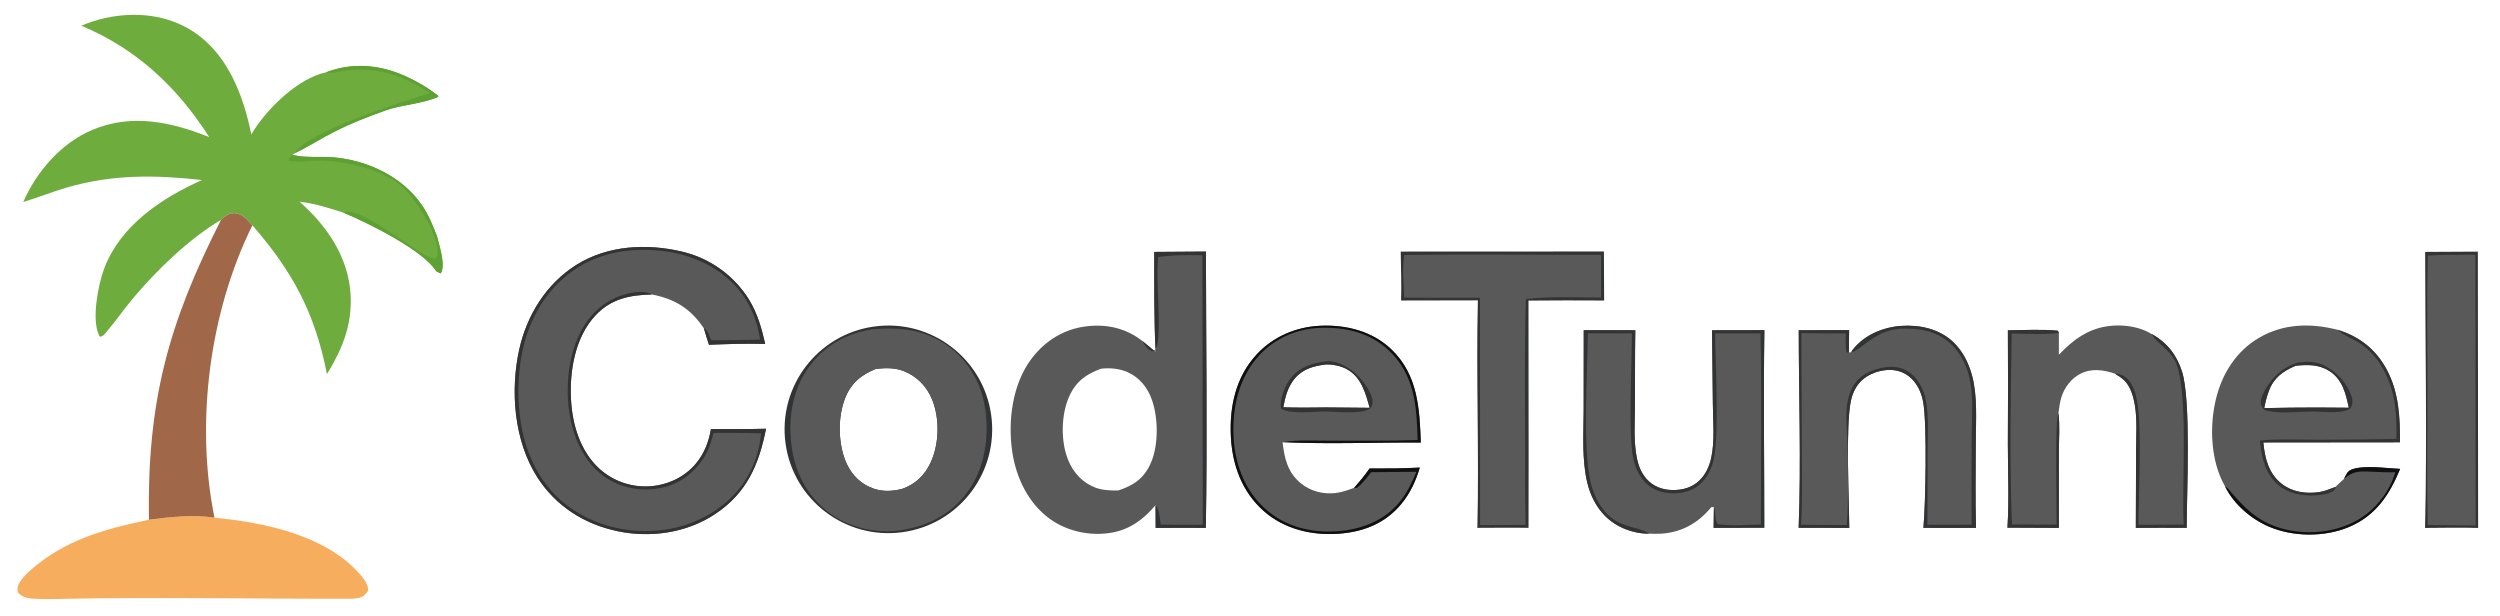 <?xml version="1.0" encoding="utf-8"?>
<svg xmlns="http://www.w3.org/2000/svg" viewBox="60.842 58.923 846.784 208.569" xmlns:bx="https://boxy-svg.com" width="846.784px" height="208.569px"><defs><bx:export><bx:file format="svg"/></bx:export></defs><path fill="#5A595A" d="M 451.798 144.25 L 469.305 144.128 C 469.343 175.311 469.813 206.552 469.277 237.727 C 463.611 237.67 457.944 237.674 452.278 237.739 L 452.241 230.011 C 448.329 234.719 443.587 238.265 437.395 239.342 C 430.187 240.595 422.322 238.956 416.395 234.643 C 409.117 229.346 405.029 220.763 403.722 212.027 C 402.143 201.467 403.728 188.871 410.395 180.2 C 414.999 174.212 421.325 170.349 428.888 169.442 C 435.743 168.62 442.257 170.093 447.743 174.394 L 452.258 178.125 C 451.712 166.844 451.812 155.541 451.798 144.25 M 439.614 225.06 C 444.557 223.403 447.957 221.293 450.351 216.398 C 453.334 210.296 453.251 200.618 450.978 194.248 C 449.515 190.15 446.749 186.7 442.7 184.946 C 439.897 183.732 436.77 183.483 433.759 183.806 C 428.731 185.697 425.344 188.022 423.031 193.119 C 420.205 199.345 420.06 208.462 422.668 214.808 C 424.427 219.088 427.564 222.483 431.942 224.113 C 434.324 225 437.088 225.079 439.614 225.06" style="stroke-width: 1;"/><path fill="#323334" d="M 451.798 144.25 L 469.305 144.128 C 469.343 175.311 469.813 206.552 469.277 237.727 C 463.611 237.67 457.944 237.674 452.278 237.739 L 452.241 230.011 C 453.651 231.84 453.678 234.388 453.986 236.621 C 458.734 236.709 463.491 236.647 468.241 236.646 L 468.106 145.381 C 463.081 145.306 458.072 145.21 453.097 146.009 C 452.405 155.003 453.795 164.152 453.177 173.131 C 453.046 175.025 452.928 176.698 451.472 177.996 C 449.478 177.496 448.757 176.074 447.743 174.394 L 452.258 178.125 C 451.712 166.844 451.812 155.541 451.798 144.25" style="stroke-width: 1;"/><path fill="#323334" d="M 356.937 169.522 C 376.199 166.861 393.964 180.341 396.587 199.609 C 399.21 218.877 385.692 236.615 366.419 239.198 C 347.2 241.773 329.525 228.304 326.91 209.091 C 324.296 189.878 337.729 172.176 356.937 169.522 M 366.347 224.542 C 370.911 222.952 374.069 219.917 376.095 215.523 C 378.998 209.229 379.178 200.662 376.563 194.241 C 374.756 189.804 371.357 186.306 366.866 184.579 C 363.831 183.412 360.727 183.535 357.548 183.852 C 352.49 185.91 349.148 188.617 347.085 193.804 C 344.491 200.326 344.694 209.668 347.637 216.016 C 349.488 220.007 352.682 223.101 356.895 224.478 C 360.11 225.53 363.109 225.315 366.347 224.542" style="stroke-width: 1;"/><path fill="#5A595A" d="M 356.568 170.421 C 365.449 169.776 373.021 170.384 380.7 175.282 C 387.779 179.797 392.452 187.112 394.15 195.274 C 396.146 204.867 394.867 216.097 389.368 224.36 C 384.475 231.713 377.212 236.243 368.629 237.999 C 368.213 238.1 367.796 238.2 367.376 238.283 C 359.028 239.941 349.46 238.029 342.475 233.161 C 335.152 228.058 330.667 220.284 329.195 211.547 C 327.544 201.751 328.925 191.32 334.886 183.166 C 340.307 175.752 347.625 171.845 356.568 170.421 M 366.347 224.542 C 370.911 222.952 374.069 219.917 376.095 215.523 C 378.998 209.229 379.178 200.662 376.563 194.241 C 374.756 189.804 371.357 186.306 366.866 184.579 C 363.831 183.412 360.727 183.535 357.548 183.852 C 352.49 185.91 349.148 188.617 347.085 193.804 C 344.491 200.326 344.694 209.668 347.637 216.016 C 349.488 220.007 352.682 223.101 356.895 224.478 C 360.11 225.53 363.109 225.315 366.347 224.542" style="stroke-width: 1;"/><path fill="#5A595A" d="M 320.312 204.144 C 317.844 216.423 313.801 225.88 303.064 233.037 C 293.471 239.432 281.201 241.195 270.003 238.84 C 258.708 236.465 249.069 230.336 242.816 220.536 C 234.925 208.17 233.607 191.243 236.744 177.172 C 239.305 165.685 245.884 155.075 255.94 148.718 C 266.553 142.01 279.848 141.303 291.841 144.146 C 301.374 146.371 309.615 152.332 314.713 160.689 C 317.446 165.253 318.861 170.264 320.023 175.416 C 313.659 175.22 307.337 175.456 300.978 175.696 C 300.396 173.859 299.788 172.026 299.272 170.169 C 294.744 163.431 289.532 160.245 281.671 158.662 C 274.229 158.85 267.839 160.063 262.501 165.786 C 255.605 173.182 253.714 184.586 254.253 194.34 C 254.725 202.88 257.382 211.74 263.854 217.688 C 268.596 221.976 274.897 224.118 281.27 223.608 C 287.125 223.156 292.77 220.492 296.547 215.955 C 299.421 212.503 300.885 208.633 301.649 204.267 C 307.864 204.228 314.101 204.302 320.312 204.144" style="stroke-width: 1;"/><path fill="#323334" d="M 320.312 204.144 C 317.844 216.423 313.801 225.88 303.064 233.037 C 293.471 239.432 281.201 241.195 270.003 238.84 C 258.708 236.465 249.069 230.336 242.816 220.536 C 234.925 208.17 233.607 191.243 236.744 177.172 C 239.305 165.685 245.884 155.075 255.94 148.718 C 266.553 142.01 279.848 141.303 291.841 144.146 C 301.374 146.371 309.615 152.332 314.713 160.689 C 317.446 165.253 318.861 170.264 320.023 175.416 C 313.659 175.22 307.337 175.456 300.978 175.696 C 300.396 173.859 299.788 172.026 299.272 170.169 L 299.472 170.191 C 300.709 171.074 301.14 172.773 301.746 174.167 C 307.261 174.173 312.783 174.04 318.298 173.97 C 317.369 168.104 315.423 162.702 311.774 157.967 C 305.534 149.868 295.72 145.225 285.708 143.988 C 274.086 142.552 262.368 144.526 253.08 151.994 C 243.27 159.882 238.199 171.392 236.876 183.704 C 235.392 197.513 237.518 212.895 246.528 223.927 C 253.558 232.535 264.089 237.549 275.079 238.577 C 286.652 239.66 297.863 236.617 306.78 229.05 C 313.709 223.171 317.827 214.753 318.611 205.722 C 313.263 205.487 307.874 205.596 302.52 205.576 C 301.982 207.638 301.41 209.753 300.483 211.68 C 297.85 217.154 292.998 221.685 287.181 223.538 C 280.679 225.601 273.617 224.928 267.621 221.674 C 260.76 217.888 256.606 210.723 254.639 203.335 C 251.848 192.849 252.789 179.076 258.444 169.647 C 262.044 163.644 267.428 159.633 274.291 158.172 C 276.363 157.731 279.88 157.487 281.671 158.662 C 274.229 158.85 267.839 160.063 262.501 165.786 C 255.605 173.182 253.714 184.586 254.253 194.34 C 254.725 202.88 257.382 211.74 263.854 217.688 C 268.596 221.976 274.897 224.118 281.27 223.608 C 287.125 223.156 292.77 220.492 296.547 215.955 C 299.421 212.503 300.885 208.633 301.649 204.267 C 307.864 204.228 314.101 204.302 320.312 204.144" style="stroke-width: 1;"/><path fill="#5A595A" d="M 541.751 217.295 C 540.401 221.828 538.461 226.059 535.414 229.71 C 529.929 236.282 522.518 239.121 514.211 239.705 C 505.104 240.345 495.819 238.147 488.859 231.994 C 481.516 225.501 478.242 216.422 477.758 206.815 C 477.247 196.662 479.401 186.681 486.449 179.021 C 492.067 172.916 499.914 169.607 508.141 169.257 C 516.898 168.885 525.755 171.118 532.212 177.346 C 541.057 185.876 541.687 197.304 542.09 208.815 C 526.558 208.735 510.775 209.407 495.273 208.69 C 495.891 214.134 496.951 218.924 501.44 222.606 C 504.757 225.326 508.948 226.381 513.187 225.922 C 515.377 225.685 517.422 224.918 519.477 224.17 C 521.384 222.012 523.095 219.978 524.734 217.606 C 530.422 217.632 536.069 217.612 541.751 217.295 M 495.513 196.868 C 500.369 197.055 505.212 196.985 510.069 196.918 L 524.762 197.052 C 523.41 192.141 521.941 186.693 517.128 184.026 C 515.024 182.861 512.353 182.324 509.963 182.372 C 505.813 182.876 502.119 183.839 499.321 187.219 C 497.021 189.997 496.151 193.396 495.513 196.868" style="stroke-width: 1;"/><path fill="#0F1011" d="M 541.751 217.295 C 540.401 221.828 538.461 226.059 535.414 229.71 C 529.929 236.282 522.518 239.121 514.211 239.705 C 505.104 240.345 495.819 238.147 488.859 231.994 C 481.516 225.501 478.242 216.422 477.758 206.815 C 477.247 196.662 479.401 186.681 486.449 179.021 C 492.067 172.916 499.914 169.607 508.141 169.257 C 516.898 168.885 525.755 171.118 532.212 177.346 C 541.057 185.876 541.687 197.304 542.09 208.815 C 526.558 208.735 510.775 209.407 495.273 208.69 C 500.343 207.831 506.089 208.204 511.239 208.184 C 521.156 208.147 531.099 208.306 541.01 207.955 C 540.715 196.596 540.045 185.858 531.173 177.542 C 524.745 171.518 516.227 169.592 507.644 169.995 C 499.906 170.359 492.539 173.589 487.294 179.353 C 480.445 186.88 478.172 196.954 478.67 206.904 C 479.129 216.063 482.476 225.093 489.45 231.297 C 496.174 237.278 504.715 239.449 513.575 238.866 C 521.499 238.345 529.301 235.561 534.568 229.356 C 537.306 226.132 539.004 222.596 540.598 218.72 L 525.269 218.86 C 523.752 220.813 522.386 222.692 520.397 224.199 L 519.477 224.17 C 521.384 222.012 523.095 219.978 524.734 217.606 C 530.422 217.632 536.069 217.612 541.751 217.295" style="stroke-width: 1;"/><path fill="#323334" d="M 510.052 181.301 C 510.381 181.284 510.71 181.239 511.04 181.251 C 514.367 181.374 517.961 183.5 520.308 185.732 C 522.459 187.779 526.065 192.393 525.737 195.58 C 525.668 196.246 525.379 196.873 524.868 197.301 C 522.398 199.368 513.032 198.31 509.569 198.276 C 505.467 198.337 498.442 199.288 494.815 197.417 C 494.776 197.264 494.72 197.115 494.698 196.959 C 494.281 194.006 496.204 189.289 498.005 187.035 C 501.147 183.103 505.29 181.936 510.052 181.301 M 495.513 196.868 C 500.369 197.055 505.212 196.985 510.069 196.918 L 524.762 197.052 C 523.41 192.141 521.941 186.693 517.128 184.026 C 515.024 182.861 512.353 182.324 509.963 182.372 C 505.813 182.876 502.119 183.839 499.321 187.219 C 497.021 189.997 496.151 193.396 495.513 196.868" style="stroke-width: 1;"/><path fill="#5A595A" d="M 814.5 223.674 C 809.566 215.086 809.136 203.214 811.487 193.774 C 813.597 185.304 818.374 177.803 826.002 173.339 C 834.258 168.507 843.462 168.297 852.531 170.612 C 860.041 172.865 865.68 177.339 869.345 184.277 C 873.39 191.932 873.775 200.255 873.745 208.734 L 827.459 208.782 C 827.974 214.129 829.254 219.356 833.729 222.832 C 837.268 225.581 841.844 226.231 846.19 225.63 C 847.943 225.387 849.44 224.794 851.075 224.165 C 851.338 224.063 851.603 223.969 851.867 223.872 C 852.787 222.918 853.784 222.044 854.765 221.153 C 855.559 219.696 855.854 218.466 857.551 217.884 C 861.912 216.388 869.113 217.554 873.808 217.74 C 870.132 226.602 865.493 233.718 856.233 237.522 C 848.026 240.892 837.574 240.788 829.415 237.322 C 823.284 234.718 817.447 229.71 814.5 223.674 M 827.776 197.156 C 833.734 197.021 839.693 196.952 845.652 196.95 L 856.406 197.026 C 855.408 192.252 854.256 187.42 849.846 184.594 C 846.34 182.348 842.367 182.378 838.378 182.819 C 834.145 184.657 831.072 186.763 829.369 191.258 C 828.648 193.161 828.144 195.158 827.776 197.156" style="stroke-width: 1;"/><path fill="#323334" d="M 852.531 170.612 C 860.041 172.865 865.68 177.339 869.345 184.277 C 873.39 191.932 873.775 200.255 873.745 208.734 L 827.459 208.782 C 827.974 214.129 829.254 219.356 833.729 222.832 C 837.268 225.581 841.844 226.231 846.19 225.63 C 847.943 225.387 849.44 224.794 851.075 224.165 C 851.338 224.063 851.603 223.969 851.867 223.872 L 851.981 224.203 C 851.786 224.478 851.643 224.799 851.396 225.029 C 850.465 225.897 848.478 226.362 847.246 226.52 C 842.115 227.177 836.556 226.614 832.469 223.152 C 828.02 219.384 826.813 213.635 826.305 208.128 C 832.83 207.518 839.518 207.852 846.071 207.868 C 854.903 207.85 863.732 207.759 872.56 207.594 C 872.601 203.881 872.535 200.087 872.072 196.4 C 871.104 188.683 867.44 180.44 861.012 175.77 C 858.548 173.98 855.499 172.993 853.145 171.115 C 852.938 170.95 852.736 170.78 852.531 170.612" style="stroke-width: 1;"/><path fill="#0F1011" d="M 854.765 221.153 C 855.559 219.696 855.854 218.466 857.551 217.884 C 861.912 216.388 869.113 217.554 873.808 217.74 C 870.132 226.602 865.493 233.718 856.233 237.522 C 848.026 240.892 837.574 240.788 829.415 237.322 C 823.284 234.718 817.447 229.71 814.5 223.674 C 815.316 224.239 815.203 224.068 815.704 224.654 C 820.902 230.728 825.18 235.326 833.066 237.734 C 841.425 240.288 851.355 239.499 859.04 235.25 C 865.19 231.85 870.188 225.644 872.168 218.879 C 869.498 218.962 866.928 218.815 864.266 218.692 C 860.302 218.509 857.867 218.352 854.765 221.153" style="stroke-width: 1;"/><path fill="#323334" d="M 839.341 181.689 C 842.497 181.328 845.282 181.312 848.175 182.754 C 852.271 184.796 855.963 188.858 857.358 193.248 C 857.839 194.763 857.773 195.729 857.009 197.16 C 854.679 199.247 847.751 198.343 844.569 198.304 C 839.855 198.321 833.668 199.061 829.147 198.175 C 827.879 197.927 827.325 197.563 826.806 196.322 C 826.131 194.709 827.281 192.359 828.061 190.978 C 830.654 186.387 834.228 183.137 839.341 181.689 M 827.776 197.156 C 833.734 197.021 839.693 196.952 845.652 196.95 L 856.406 197.026 C 855.408 192.252 854.256 187.42 849.846 184.594 C 846.34 182.348 842.367 182.378 838.378 182.819 C 834.145 184.657 831.072 186.763 829.369 191.258 C 828.648 193.161 828.144 195.158 827.776 197.156" style="stroke-width: 1;"/><path fill="#5A595A" d="M 597.271 170.76 L 614.745 170.757 C 614.601 179.048 614.662 187.355 614.637 195.648 C 614.619 201.652 614.075 208.341 615.297 214.225 C 615.822 216.755 616.827 219.212 618.558 221.162 C 620.8 223.688 623.884 224.839 627.215 224.904 C 630.713 224.973 634.001 224.098 636.545 221.591 C 638.627 219.54 639.852 216.815 640.46 213.987 C 641.71 208.172 641.067 201.701 641.008 195.777 L 640.729 170.781 L 658.469 170.747 C 658.113 193.029 658.446 215.373 658.434 237.662 L 641.265 237.714 L 641.358 230.669 L 640.468 230.713 L 639.916 231.358 C 635.612 236.343 630.112 239.291 623.464 239.689 C 622.089 239.771 620.687 239.714 619.311 239.678 C 613.848 239.709 608.167 237.448 604.356 233.524 C 601.411 230.493 599.512 226.65 598.514 222.567 C 596.58 214.651 597.226 205.865 597.251 197.763 L 597.271 170.76 Z" style="stroke-width: 1;"/><path fill="#323334" d="M 597.271 170.76 L 614.745 170.757 C 614.601 179.048 614.662 187.355 614.637 195.648 C 614.619 201.652 614.075 208.341 615.297 214.225 C 615.822 216.755 616.827 219.212 618.558 221.162 C 620.8 223.688 623.884 224.839 627.215 224.904 C 630.713 224.973 634.001 224.098 636.545 221.591 C 638.627 219.54 639.852 216.815 640.46 213.987 C 641.71 208.172 641.067 201.701 641.008 195.777 L 640.729 170.781 L 658.469 170.747 C 658.113 193.029 658.446 215.373 658.434 237.662 L 641.265 237.714 L 641.358 230.669 L 641.593 231.535 C 642.041 233.236 641.679 234.991 642.732 236.467 C 647.413 237.163 652.529 236.668 657.261 236.584 C 657.277 215.018 657.625 193.39 657.142 171.835 L 641.767 171.862 C 641.885 182.002 643.204 205.871 641.333 214.435 C 640.697 217.345 639.392 220.165 637.307 222.324 C 634.765 224.957 631.31 226.028 627.715 226.015 C 624.149 226.001 620.75 225.023 618.196 222.436 C 615.917 220.128 614.638 217.062 614 213.92 C 612.334 205.709 613.581 181.77 613.581 171.857 L 598.678 171.808 C 598.52 184.535 596.902 210.965 599.565 222.097 C 600.539 226.168 602.318 229.991 605.224 233.046 C 609.843 237.903 617.034 237.466 619.311 239.678 C 613.848 239.709 608.167 237.448 604.356 233.524 C 601.411 230.493 599.512 226.65 598.514 222.567 C 596.58 214.651 597.226 205.865 597.251 197.763 L 597.271 170.76 Z" style="stroke-width: 1;"/><path fill="#5A595A" d="M 758.206 179.067 C 763.807 173.221 769.456 169.335 777.9 169.161 C 781.649 169.083 786.337 169.957 789.548 172.024 C 794.779 174.849 798.123 179.104 799.919 184.777 C 803.015 194.559 801.541 225.499 801.497 237.71 C 795.757 237.671 790.016 237.673 784.274 237.716 L 784.361 211.712 C 784.371 206.619 784.784 201.155 783.946 196.131 C 783.482 193.357 782.584 190.154 780.625 188.041 C 779.659 186.998 778.394 186.22 777.197 185.474 C 773.255 184.177 769.248 183.568 765.381 185.583 C 762.387 187.143 760.04 190.246 759.07 193.456 C 758.537 195.22 758.297 197.069 758.056 198.891 C 758.602 202.902 758.222 207.498 758.219 211.562 L 758.205 237.721 L 740.788 237.645 C 741.38 228.353 740.95 218.824 740.927 209.512 C 741.009 196.607 741.013 183.702 740.937 170.797 C 746.515 170.757 752.286 170.402 757.837 170.937 L 758.216 171.697 L 758.206 179.067 Z" style="stroke-width: 1;"/><path fill="#323334" d="M 789.548 172.024 C 794.779 174.849 798.123 179.104 799.919 184.777 C 803.015 194.559 801.541 225.499 801.497 237.71 C 795.757 237.671 790.016 237.673 784.274 237.716 L 784.361 211.712 C 784.371 206.619 784.784 201.155 783.946 196.131 C 783.482 193.357 782.584 190.154 780.625 188.041 C 779.659 186.998 778.394 186.22 777.197 185.474 C 778.94 185.474 780.438 186.174 781.634 187.439 C 783.39 189.297 784.23 192.156 784.682 194.61 C 786.399 203.928 785.218 226.07 785.164 236.691 L 800.497 236.619 C 799.661 223.891 802.426 190.366 797.444 180.961 C 795.553 177.391 792.171 175.756 789.982 172.662 C 789.834 172.452 789.693 172.236 789.548 172.024" style="stroke-width: 1;"/><path fill="#323334" d="M 740.937 170.797 C 746.515 170.757 752.286 170.402 757.837 170.937 L 758.216 171.697 C 753.05 172.337 747.458 171.936 742.242 171.898 C 741.871 193.339 741.503 215.164 742.306 236.583 L 757.449 236.615 C 757.438 231.997 756.811 200.42 758.056 198.891 C 758.602 202.902 758.222 207.498 758.219 211.562 L 758.205 237.721 L 740.788 237.645 C 741.38 228.353 740.95 218.824 740.927 209.512 C 741.009 196.607 741.013 183.702 740.937 170.797" style="stroke-width: 1;"/><path fill="#5A595A" d="M 687.909 178.196 C 688.119 177.794 688.157 177.686 688.476 177.279 C 692.305 172.397 698.624 169.761 704.681 169.318 C 710.972 168.858 717.567 170.261 722.294 174.658 C 725.579 177.714 727.661 181.885 728.812 186.176 C 730.708 193.239 730.093 201.363 730.07 208.62 C 730.039 218.319 729.883 228.022 730.14 237.719 L 712.329 237.706 C 713.075 229.508 713.592 202.658 712.263 195.186 C 711.797 192.562 710.78 190.006 709.046 187.957 C 707.053 185.604 704.325 184.281 701.238 184.22 C 697.767 184.151 693.867 185.44 691.343 187.87 C 689.525 189.621 688.422 191.881 687.848 194.316 C 685.893 202.613 687.152 227.768 687.211 237.737 C 681.498 237.665 675.779 237.71 670.066 237.704 C 670.931 215.528 670.113 192.976 670.093 170.763 L 687.158 170.743 L 687.089 178.315 L 687.909 178.196 Z" style="stroke-width: 1;"/><path fill="#323334" d="M 687.909 178.196 C 688.119 177.794 688.157 177.686 688.476 177.279 C 692.305 172.397 698.624 169.761 704.681 169.318 C 710.972 168.858 717.567 170.261 722.294 174.658 C 725.579 177.714 727.661 181.885 728.812 186.176 C 730.708 193.239 730.093 201.363 730.07 208.62 C 730.039 218.319 729.883 228.022 730.14 237.719 L 712.329 237.706 C 713.075 229.508 713.592 202.658 712.263 195.186 C 711.797 192.562 710.78 190.006 709.046 187.957 C 707.053 185.604 704.325 184.281 701.238 184.22 C 697.767 184.151 693.867 185.44 691.343 187.87 C 689.525 189.621 688.422 191.881 687.848 194.316 C 685.893 202.613 687.152 227.768 687.211 237.737 C 681.498 237.665 675.779 237.71 670.066 237.704 C 670.931 215.528 670.113 192.976 670.093 170.763 L 687.158 170.743 L 687.089 178.315 L 686.279 178.306 C 685.867 176.154 685.979 174.028 686.02 171.849 C 681.015 171.822 675.994 171.87 670.99 171.764 L 671.15 211.991 C 671.161 220.174 671.435 228.508 670.869 236.674 L 686.38 236.759 C 687.076 227.509 686.723 218.165 686.551 208.895 C 686.469 204.476 685.811 199.133 686.678 194.797 C 687.254 191.918 688.548 188.847 690.818 186.898 C 693.773 184.361 698.786 182.841 702.663 183.216 C 705.642 183.504 708.195 185.078 710.034 187.408 C 711.711 189.535 712.717 192.099 713.195 194.75 C 714.185 200.242 713.776 206.216 713.759 211.778 L 713.683 236.671 L 728.653 236.63 C 728.602 226.858 728.611 217.087 728.68 207.317 C 728.704 200.651 729.411 193.151 727.859 186.626 C 726.87 182.471 724.824 178.462 721.712 175.498 C 716.957 170.971 710.57 169.899 704.243 170.305 C 695.89 170.84 690.785 177.91 687.909 178.196" style="stroke-width: 1;"/><path fill="#323334" d="M 535.283 144.133 L 604.108 144.101 L 604.184 160.716 C 595.643 160.658 587.102 160.667 578.562 160.745 L 578.607 212.884 L 578.579 237.712 C 572.806 237.617 567.016 237.706 561.241 237.712 C 561.881 212.053 560.775 186.327 561.411 160.658 L 535.411 160.71 C 535.579 155.2 535.358 149.646 535.283 144.133" style="stroke-width: 1;"/><path fill="#5A595A" d="M 536.468 145.294 C 558.678 144.988 580.934 145.272 603.148 145.262 L 603.149 159.713 C 594.739 159.661 586.034 159.228 577.679 160.225 C 577.164 177.461 577.378 194.734 577.439 211.976 C 577.368 220.223 577.41 228.471 577.566 236.717 L 562.171 236.784 L 562.122 159.773 L 536.452 159.753 C 536.323 155.046 535.795 149.946 536.468 145.294" style="stroke-width: 1;"/><path fill="#323334" d="M 882.275 144.249 L 900.12 144.151 L 900.216 237.744 C 894.239 237.566 888.217 237.721 882.236 237.743 C 882.971 206.644 882.276 175.367 882.275 144.249" style="stroke-width: 1;"/><path fill="#5A595A" d="M 883.163 145.492 C 888.505 145.14 893.934 145.276 899.29 145.225 L 899.379 236.898 L 883.149 236.742 C 882.829 221.416 883.076 206.057 883.072 190.727 C 883.068 175.65 882.816 160.567 883.163 145.492" style="stroke-width: 1;"/><path fill="#6EAC3D" d="M 88.372 67.61 C 91.062 66.549 93.712 65.62 96.542 65.013 C 106.722 62.829 117.472 63.835 126.322 69.636 C 138.052 77.326 143.292 91.322 145.972 104.465 C 146.302 103.887 146.642 103.322 147.012 102.771 C 152.032 95.08 161.982 85.426 171.292 83.408 C 180.332 79.971 189.482 80.807 198.219 84.74 C 202.139 86.5 205.839 88.714 209.243 91.337 L 209.316 91.706 C 203.887 94.131 197.225 94.281 191.502 96.305 C 185.592 98.395 179.622 100.713 174.042 103.562 C 169.552 105.852 165.242 108.632 160.722 110.811 L 159.962 111.401 C 160.262 111.466 160.572 111.535 160.882 111.596 C 165.002 112.412 169.632 111.856 173.842 112.217 C 185.302 113.199 197.123 118.749 203.73 128.382 C 206.003 131.696 207.404 135.163 208.827 138.897 C 209.632 142.096 211.853 148.604 210.141 151.527 C 209.546 151.288 209.081 151.1 208.553 150.728 C 204.117 143.612 185.272 134.28 177.112 130.933 C 172.182 129.347 167.452 127.847 162.282 127.219 C 171.562 135.376 178.872 146.026 179.592 158.692 C 180.172 168.926 176.832 177.094 171.582 185.643 C 167.542 165.022 160.082 151.06 146.332 135.227 C 144.632 133.37 142.762 131.05 139.982 131.134 C 138.102 131.191 137.052 132.196 135.712 133.394 C 124.992 139.689 114.132 150.248 106.162 159.645 C 103.032 163.348 100.282 167.391 97.142 171.06 C 96.372 171.958 95.842 172.894 94.642 172.973 C 94.542 172.77 94.432 172.571 94.332 172.364 C 91.812 166.972 94.122 155.165 96.162 149.797 C 101.702 135.218 115.612 126.031 129.252 119.895 C 113.462 118.167 99.092 117.932 83.672 122.383 C 78.622 123.843 73.752 125.836 68.712 127.337 C 73.312 116.923 81.572 107.335 92.222 102.876 C 105.492 97.323 118.862 100.203 131.712 105.369 C 120.802 88.331 107.152 75.507 88.372 67.61" style="stroke-width: 1;"/><path fill="#5DA133" d="M 177.112 130.933 C 183.642 128.288 202.845 146.195 208.138 146.545 C 208.669 146.006 208.985 145.912 209.051 145.1 C 209.575 138.581 202.869 128.755 198.819 123.935 C 192.852 116.838 178.802 113.575 169.872 113.344 C 166.252 113.251 162.022 113.991 158.522 113.425 C 158.842 112.214 159.072 112.213 159.962 111.401 C 160.262 111.466 160.572 111.535 160.882 111.596 C 165.002 112.412 169.632 111.856 173.842 112.217 C 185.302 113.199 197.123 118.749 203.73 128.382 C 206.003 131.696 207.404 135.163 208.827 138.897 C 209.632 142.096 211.853 148.604 210.141 151.527 C 209.546 151.288 209.081 151.1 208.553 150.728 C 204.117 143.612 185.272 134.28 177.112 130.933" style="stroke-width: 1;"/><path fill="#5DA133" d="M 171.292 83.408 C 180.332 79.971 189.482 80.807 198.219 84.74 C 202.139 86.5 205.839 88.714 209.243 91.337 L 209.316 91.706 C 203.887 94.131 197.225 94.281 191.502 96.305 C 185.592 98.395 179.622 100.713 174.042 103.562 C 169.552 105.852 165.242 108.632 160.722 110.811 C 164.642 103.537 197.317 93.358 206.525 90.429 C 198.135 85.041 189.262 81.57 179.152 82.698 C 176.562 82.987 173.872 83.936 171.292 83.408" style="stroke-width: 1;"/><path fill="#F7AD5E" d="M 111.282 234.966 C 118.482 234.055 126.292 233.127 133.492 234.279 C 150.302 235.874 171.672 240.223 183.152 253.904 C 184.422 255.411 185.532 256.938 185.562 258.967 C 184.732 260.169 184.002 261.064 182.492 261.417 C 181.022 261.763 179.362 261.744 177.852 261.724 C 145.052 261.774 112.132 261.094 79.352 261.822 C 77.052 261.822 74.722 261.881 72.432 261.727 C 70.212 261.578 68.402 261.303 66.892 259.548 C 66.682 258.166 66.702 257.533 67.432 256.305 C 68.912 253.808 71.672 251.547 73.952 249.77 C 85.092 241.074 97.722 237.832 111.282 234.966" style="stroke-width: 1;"/><path fill="#A06749" d="M 135.712 133.394 C 137.052 132.196 138.102 131.191 139.982 131.134 C 142.762 131.05 144.632 133.37 146.332 135.227 C 131.772 164.643 126.952 202.141 133.492 234.279 C 126.292 233.127 118.482 234.055 111.282 234.966 C 110.662 195.028 117.732 168.768 135.712 133.394" style="stroke-width: 1;"/></svg>
